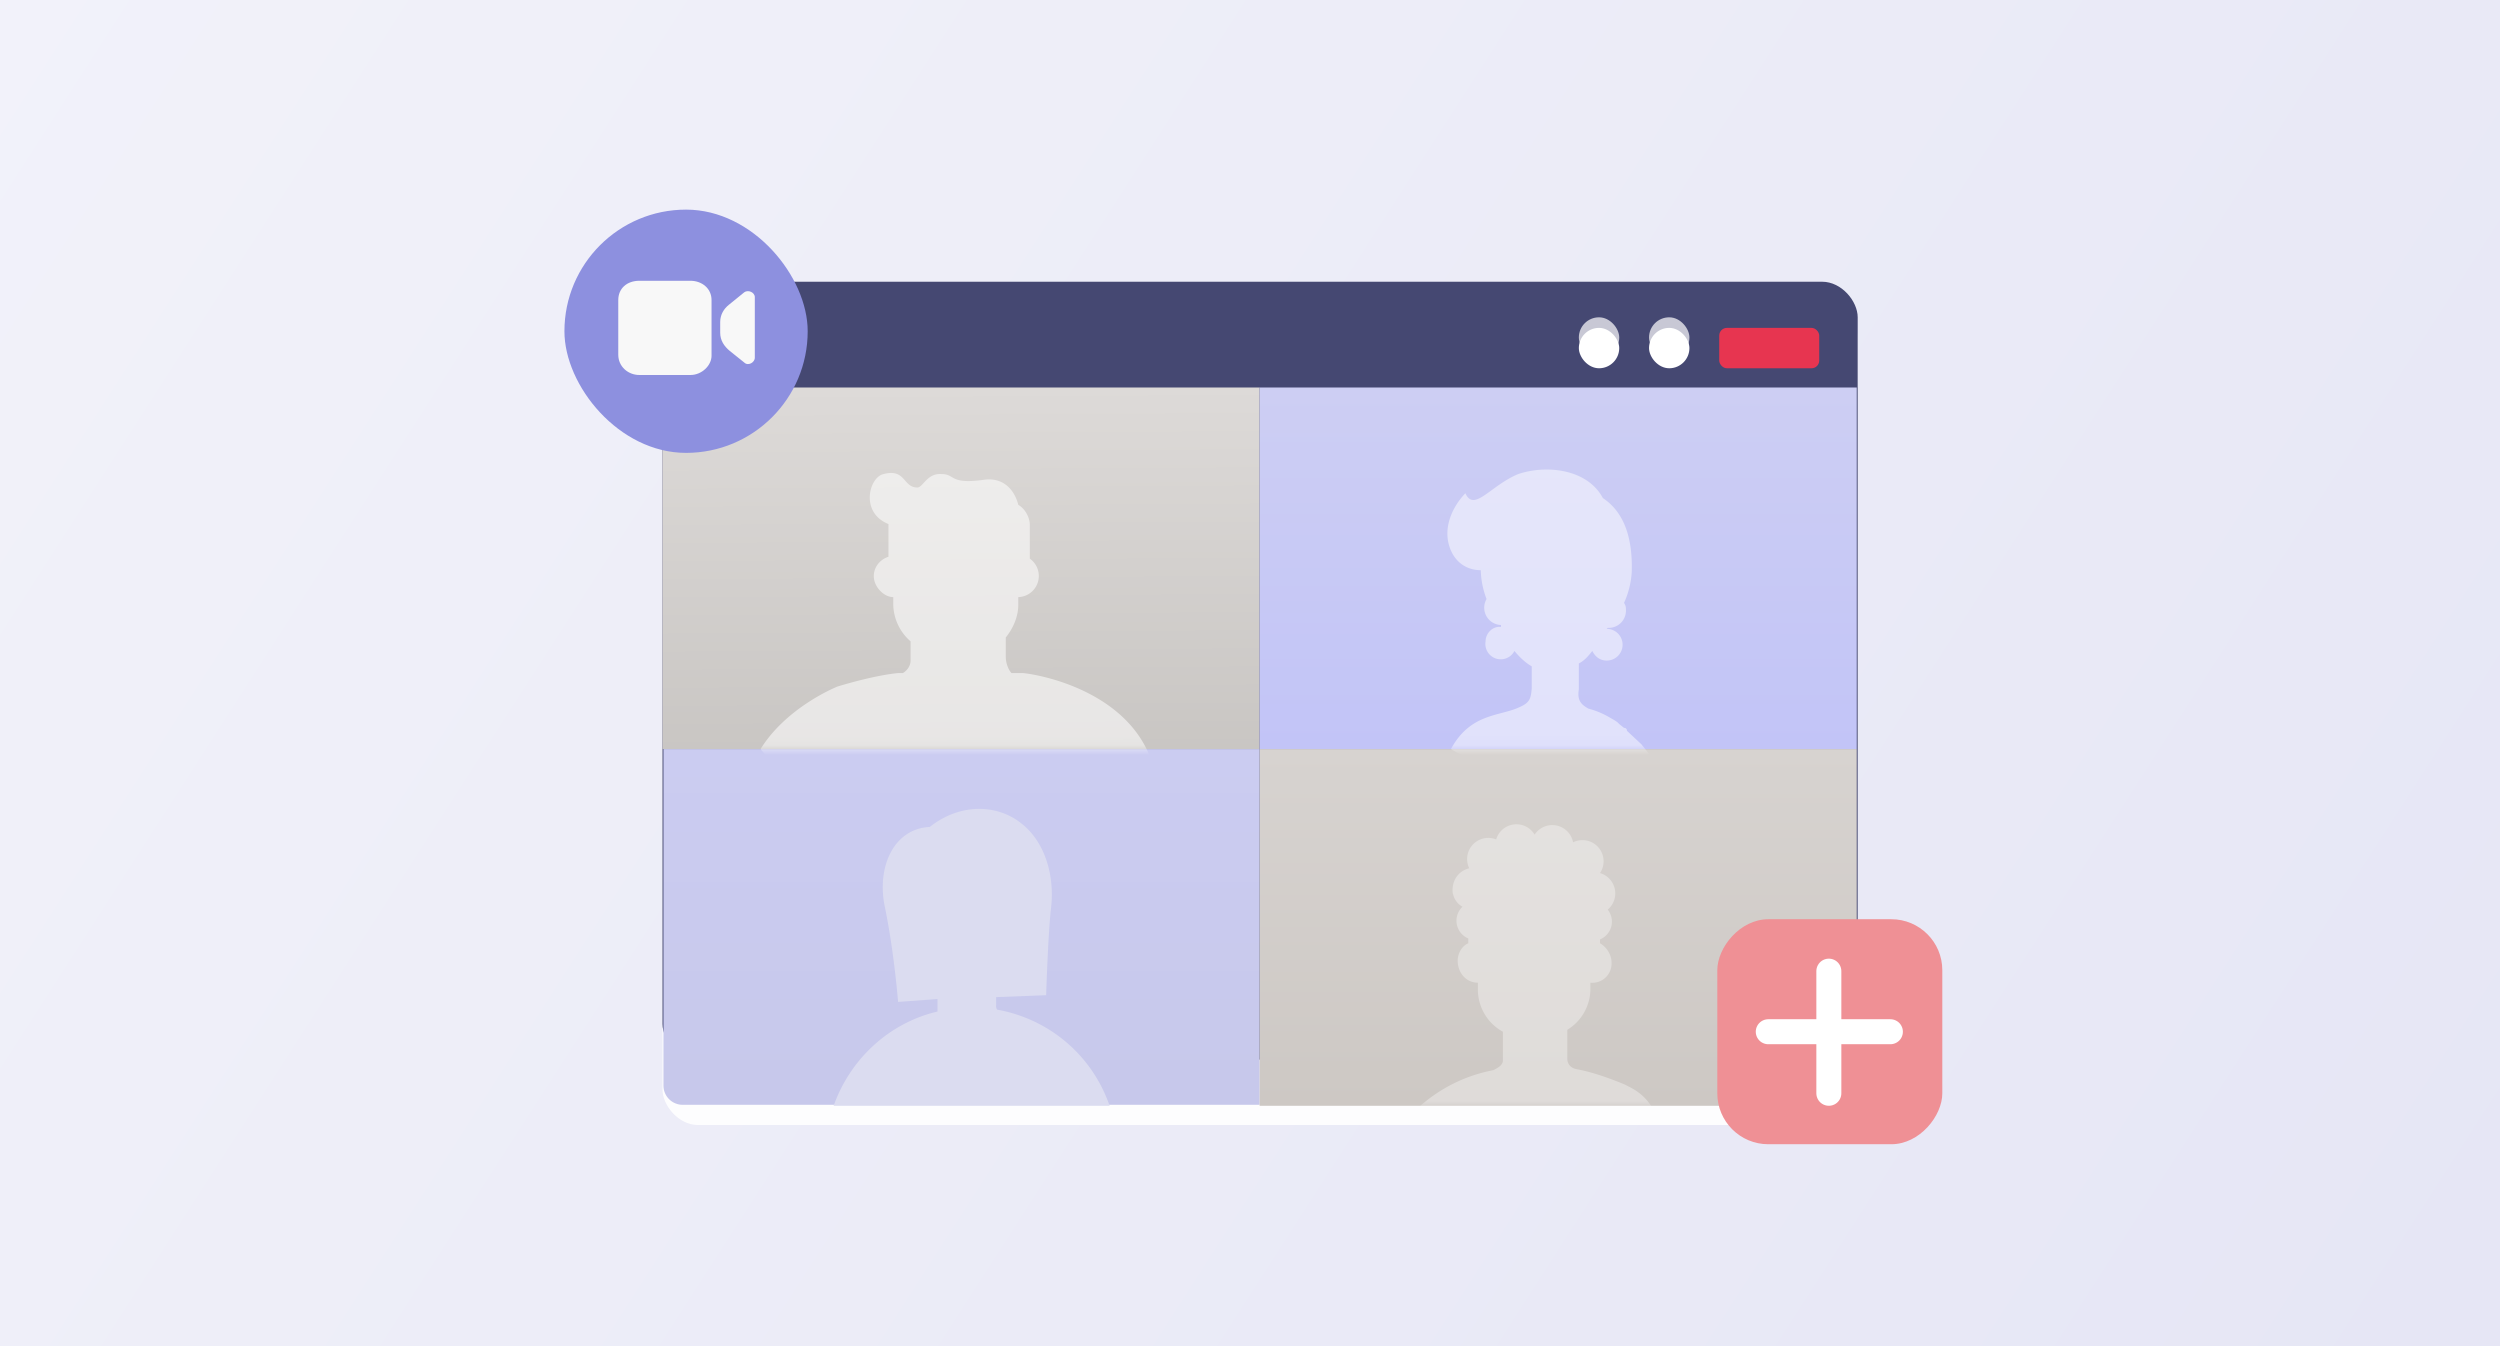 <svg xmlns="http://www.w3.org/2000/svg" fill="none" viewBox="0 0 260 140">
  <path fill="url(#a)" d="M260 140h260v140H260z" transform="rotate(-180 260 140)"/>
  <g filter="url(#b)" opacity=".9">
    <rect width="124.3" height="85.6" x="68.9" y="29.3" fill="#fff" rx="3.7"/>
  </g>
  <rect width="124.3" height="80.9" x="68.9" y="29.3" fill="#454872" rx="3.7"/>
  <path fill="url(#c)" d="M68.9 40.3H131v37.6H68.9z"/>
  <path fill="url(#d)" d="M131 40.3h62.1v37.6H131z"/>
  <path fill="url(#e)" d="M69 77.9h62v37H71a2 2 0 0 1-2-2v-35Z"/>
  <path fill="url(#f)" d="M131 77.9h62.1V115H131z"/>
  <g opacity=".7">
    <mask id="g" width="58" height="32" x="70" y="46" maskUnits="userSpaceOnUse" style="mask-type:alpha">
      <rect width="56.9" height="31.9" x="70.5" y="46" fill="#fff" rx="1.1"/>
    </mask>
    <g mask="url(#g)">
      <path fill="#fff" fill-opacity=".8" d="M105.2 70h1.2c2 .2 10.5 1.9 13.2 8.7-3.2 5-14.6 1.3-21 1.3-6 0-16.2 2.4-19.5-2.1 2.6-4.2 7.5-6.3 8-6.5 1.3-.4 4.2-1.2 6.3-1.4h.5c.5-.3.8-.8.8-1.3v-2a5.2 5.2 0 0 1-1.8-3.8v-.8c-.8 0-1.6-.7-1.9-1.5-.4-1.1.2-2.3 1.4-2.7v-3.4c-3-1.2-2-4.9-.5-5.2 2.3-.6 2 1.4 3.5 1.4.6 0 1-1.5 2.5-1.4 1.5 0 .8 1.1 4.4.6 2-.3 3.2 1 3.6 2.6.7.4 1.2 1.3 1.2 2.1v3.5a2.2 2.2 0 0 1-1.2 4v.8c0 1.2-.5 2.4-1.3 3.4v2c0 .7.3 1.4.6 1.7Z"/>
    </g>
  </g>
  <mask id="h" width="58" height="32" x="132" y="46" maskUnits="userSpaceOnUse" style="mask-type:alpha">
    <rect width="56.9" height="31.9" x="132.1" y="46" fill="#fff" rx="1.1"/>
  </mask>
  <g mask="url(#h)">
    <path fill="#fff" fill-opacity=".5" d="m169.2 76 1.5 1.4.8 1c-5.5 3.7-15 3-20.6-.5 2-3.7 5-3.4 7-4.3 1.2-.5 1.3-.9 1.4-2v-2.3c-.7-.4-1.3-1-1.8-1.6a1.6 1.6 0 0 1-3-1c0-.8.7-1.6 1.6-1.5V65a1.8 1.8 0 0 1-1.5-2.7 9 9 0 0 1-.6-3c-1.6 0-3-1-3.4-3-.5-2.8 1.8-5 1.8-5 .9 2 2.6-.8 5.5-2 3-1 7.2-.5 8.8 2.5 2.4 1.6 3.1 4.5 3 7.7a9 9 0 0 1-.8 3.2c.2.3.2.5.2.8 0 1-.8 1.8-1.8 1.8h-.1l-.1.1a1.6 1.6 0 0 1 0 3.3c-.7 0-1.2-.4-1.5-1-.4.5-.8 1-1.4 1.3v2.7c-.2 1.2.3 1.6 1 2a8.4 8.4 0 0 1 2 .8l.7.4.3.2.2.2.5.4c.1 0 .2 0 .3.2Z"/>
  </g>
  <g opacity=".7">
    <mask id="i" width="57" height="32" x="131" y="83" maskUnits="userSpaceOnUse" style="mask-type:alpha">
      <rect width="56.9" height="31.9" x="131" y="83.1" fill="#fff" rx="1.1"/>
    </mask>
    <g mask="url(#i)">
      <path fill="#fff" fill-opacity=".5" d="M151.1 93c-.2-1.3.5-2.4 1.7-2.7a2.2 2.2 0 0 1 2.8-3 2.2 2.2 0 0 1 4-.5 2.2 2.2 0 0 1 4 .8 2.2 2.2 0 0 1 2.8 3.2 2.2 2.2 0 0 1 .8 3.8 2 2 0 0 1-.8 3.1v.4c.7.4 1.2 1.2 1.2 2a2 2 0 0 1-2.2 2.1v.8a5 5 0 0 1-2.4 4.1v3c0 .6.4 1 1 1.1 1.6.3 3.3.9 5 1.6.5.3 2 .8 3 2.7-3.1 2.5-8.5 2.4-12.9 2.4-4 0-8.6-.4-11.6-2.7a16 16 0 0 1 7.8-3.9c.4-.2 1-.5 1-1v-3a5 5 0 0 1-2.6-4.4v-.7c-1.2 0-2.1-1-2.1-2.3 0-.7.4-1.5 1.1-1.8v-.5a2 2 0 0 1-.6-3.3 2 2 0 0 1-1-1.4Z"/>
    </g>
  </g>
  <path fill="#DBDCF0" d="M103.7 105a.7.7 0 0 1-.1-.5v-.8l5.2-.2s.2-6.4.5-9c.4-3.2-.5-6.8-3-8.8-2.4-2-6.3-2.3-9.6.3-3.8.2-5.5 4.2-4.7 8.2 1 4.8 1.4 10 1.4 10l4.1-.3v1.3c-5.1 1.2-9.1 5-10.8 9.8h28.7c-1.8-5.2-6.2-9-11.7-10Z"/>
  <g filter="url(#j)" style="mix-blend-mode:multiply">
    <rect width="4.2" height="4.2" x="171.5" y="33" fill="#fff" rx="2.1"/>
  </g>
  <rect width="4.2" height="4.2" x="171.5" y="33" fill="#fff" fill-opacity=".7" rx="2.1"/>
  <g filter="url(#k)" style="mix-blend-mode:multiply">
    <rect width="4.2" height="4.2" x="164.2" y="33" fill="#fff" rx="2.1"/>
  </g>
  <rect width="4.2" height="4.2" x="164.2" y="33" fill="#fff" fill-opacity=".7" rx="2.1"/>
  <g filter="url(#l)">
    <rect width="10.4" height="4.2" x="178.8" y="33" fill="#E73550" rx=".8"/>
  </g>
  <g filter="url(#m)">
    <rect width="25.3" height="25.3" x="58.7" y="21" fill="#8D90DF" rx="12.7"/>
  </g>
  <g filter="url(#n)">
    <path fill="#F8F8F8" d="M74 31c0-1.2-1-2-2.2-2h-5.3c-1.3 0-2.2.8-2.2 2v5.7c0 1.2 1 2.1 2.2 2.1h5.3c1.2 0 2.2-1 2.2-2V31Zm1.8.5c-.5.4-.9 1-.9 1.8v1.1c0 .8.4 1.4 1 1.9l1.5 1.2c.4.4 1.1 0 1.1-.5v-6.3c0-.5-.7-.8-1.1-.5l-1.6 1.3Z"/>
  </g>
  <rect width="23.4" height="23.4" fill="#EF9095" rx="5.3" transform="matrix(-1 0 0 1 202 95.6)"/>
  <path stroke="#fff" stroke-linecap="round" stroke-width="2.6" d="M196.6 107.3h-12.7m6.3-6.3v12.7"/>
  <defs>
    <filter id="b" width="136.9" height="98.3" x="62.6" y="25.1" color-interpolation-filters="sRGB" filterUnits="userSpaceOnUse">
      <feFlood flood-opacity="0" result="BackgroundImageFix"/>
      <feColorMatrix in="SourceAlpha" result="hardAlpha" values="0 0 0 0 0 0 0 0 0 0 0 0 0 0 0 0 0 0 127 0"/>
      <feOffset dy="2.1"/>
      <feGaussianBlur stdDeviation="3.2"/>
      <feColorMatrix values="0 0 0 0 0 0 0 0 0 0 0 0 0 0 0 0 0 0 0.12 0"/>
      <feBlend in2="BackgroundImageFix" result="effect1_dropShadow_551_18546"/>
      <feBlend in="SourceGraphic" in2="effect1_dropShadow_551_18546" result="shape"/>
    </filter>
    <filter id="j" width="8.4" height="8.4" x="169.4" y="31.9" color-interpolation-filters="sRGB" filterUnits="userSpaceOnUse">
      <feFlood flood-opacity="0" result="BackgroundImageFix"/>
      <feColorMatrix in="SourceAlpha" result="hardAlpha" values="0 0 0 0 0 0 0 0 0 0 0 0 0 0 0 0 0 0 127 0"/>
      <feOffset dy="1.1"/>
      <feGaussianBlur stdDeviation="1.1"/>
      <feColorMatrix values="0 0 0 0 0 0 0 0 0 0 0 0 0 0 0 0 0 0 0.1 0"/>
      <feBlend in2="BackgroundImageFix" result="effect1_dropShadow_551_18546"/>
      <feBlend in="SourceGraphic" in2="effect1_dropShadow_551_18546" result="shape"/>
    </filter>
    <filter id="k" width="8.4" height="8.4" x="162.1" y="31.9" color-interpolation-filters="sRGB" filterUnits="userSpaceOnUse">
      <feFlood flood-opacity="0" result="BackgroundImageFix"/>
      <feColorMatrix in="SourceAlpha" result="hardAlpha" values="0 0 0 0 0 0 0 0 0 0 0 0 0 0 0 0 0 0 127 0"/>
      <feOffset dy="1.1"/>
      <feGaussianBlur stdDeviation="1.1"/>
      <feColorMatrix values="0 0 0 0 0 0 0 0 0 0 0 0 0 0 0 0 0 0 0.1 0"/>
      <feBlend in2="BackgroundImageFix" result="effect1_dropShadow_551_18546"/>
      <feBlend in="SourceGraphic" in2="effect1_dropShadow_551_18546" result="shape"/>
    </filter>
    <filter id="l" width="14.7" height="8.4" x="176.7" y="31.9" color-interpolation-filters="sRGB" filterUnits="userSpaceOnUse">
      <feFlood flood-opacity="0" result="BackgroundImageFix"/>
      <feColorMatrix in="SourceAlpha" result="hardAlpha" values="0 0 0 0 0 0 0 0 0 0 0 0 0 0 0 0 0 0 127 0"/>
      <feOffset dy="1.1"/>
      <feGaussianBlur stdDeviation="1.1"/>
      <feColorMatrix values="0 0 0 0 0 0 0 0 0 0 0 0 0 0 0 0 0 0 0.1 0"/>
      <feBlend in2="BackgroundImageFix" result="effect1_dropShadow_551_18546"/>
      <feBlend in="SourceGraphic" in2="effect1_dropShadow_551_18546" result="shape"/>
    </filter>
    <filter id="m" width="33.8" height="33.8" x="54.5" y="17.4" color-interpolation-filters="sRGB" filterUnits="userSpaceOnUse">
      <feFlood flood-opacity="0" result="BackgroundImageFix"/>
      <feColorMatrix in="SourceAlpha" result="hardAlpha" values="0 0 0 0 0 0 0 0 0 0 0 0 0 0 0 0 0 0 127 0"/>
      <feOffset dy=".6"/>
      <feGaussianBlur stdDeviation="2.1"/>
      <feColorMatrix values="0 0 0 0 0 0 0 0 0 0 0 0 0 0 0 0 0 0 0.12 0"/>
      <feBlend in2="BackgroundImageFix" result="effect1_dropShadow_551_18546"/>
      <feColorMatrix in="SourceAlpha" result="hardAlpha" values="0 0 0 0 0 0 0 0 0 0 0 0 0 0 0 0 0 0 127 0"/>
      <feOffset dy=".2"/>
      <feGaussianBlur stdDeviation=".5"/>
      <feColorMatrix values="0 0 0 0 0 0 0 0 0 0 0 0 0 0 0 0 0 0 0.12 0"/>
      <feBlend in2="effect1_dropShadow_551_18546" result="effect2_dropShadow_551_18546"/>
      <feBlend in="SourceGraphic" in2="effect2_dropShadow_551_18546" result="shape"/>
    </filter>
    <filter id="n" width="16.6" height="12.2" x="63.1" y="28" color-interpolation-filters="sRGB" filterUnits="userSpaceOnUse">
      <feFlood flood-opacity="0" result="BackgroundImageFix"/>
      <feColorMatrix in="SourceAlpha" result="hardAlpha" values="0 0 0 0 0 0 0 0 0 0 0 0 0 0 0 0 0 0 127 0"/>
      <feOffset dy=".2"/>
      <feGaussianBlur stdDeviation=".6"/>
      <feColorMatrix values="0 0 0 0 0 0 0 0 0 0 0 0 0 0 0 0 0 0 0.16 0"/>
      <feBlend in2="BackgroundImageFix" result="effect1_dropShadow_551_18546"/>
      <feBlend in="SourceGraphic" in2="effect1_dropShadow_551_18546" result="shape"/>
    </filter>
    <linearGradient id="a" x1="773.6" x2="-310.4" y1="474" y2="-223.2" gradientUnits="userSpaceOnUse">
      <stop stop-color="#fff" stop-opacity=".6"/>
      <stop offset="1" stop-color="#A6A7DC" stop-opacity=".6"/>
    </linearGradient>
    <linearGradient id="c" x1="100" x2="100.3" y1="40.3" y2="93" gradientUnits="userSpaceOnUse">
      <stop stop-color="#DDDAD8"/>
      <stop offset="1" stop-color="#C1BEBB"/>
    </linearGradient>
    <linearGradient id="d" x1="162.1" x2="162.1" y1="40.3" y2="77.9" gradientUnits="userSpaceOnUse">
      <stop stop-color="#CDCEF3"/>
      <stop offset="1" stop-color="#C2C4F7"/>
    </linearGradient>
    <linearGradient id="e" x1="100" x2="100" y1="77.9" y2="124.1" gradientUnits="userSpaceOnUse">
      <stop stop-color="#CBCCF1"/>
      <stop offset="1" stop-color="#C6C7E9"/>
    </linearGradient>
    <linearGradient id="f" x1="162.1" x2="162.1" y1="77.9" y2="115" gradientUnits="userSpaceOnUse">
      <stop stop-color="#D7D3D0"/>
      <stop offset="1" stop-color="#CDC8C4"/>
    </linearGradient>
  </defs>
</svg>